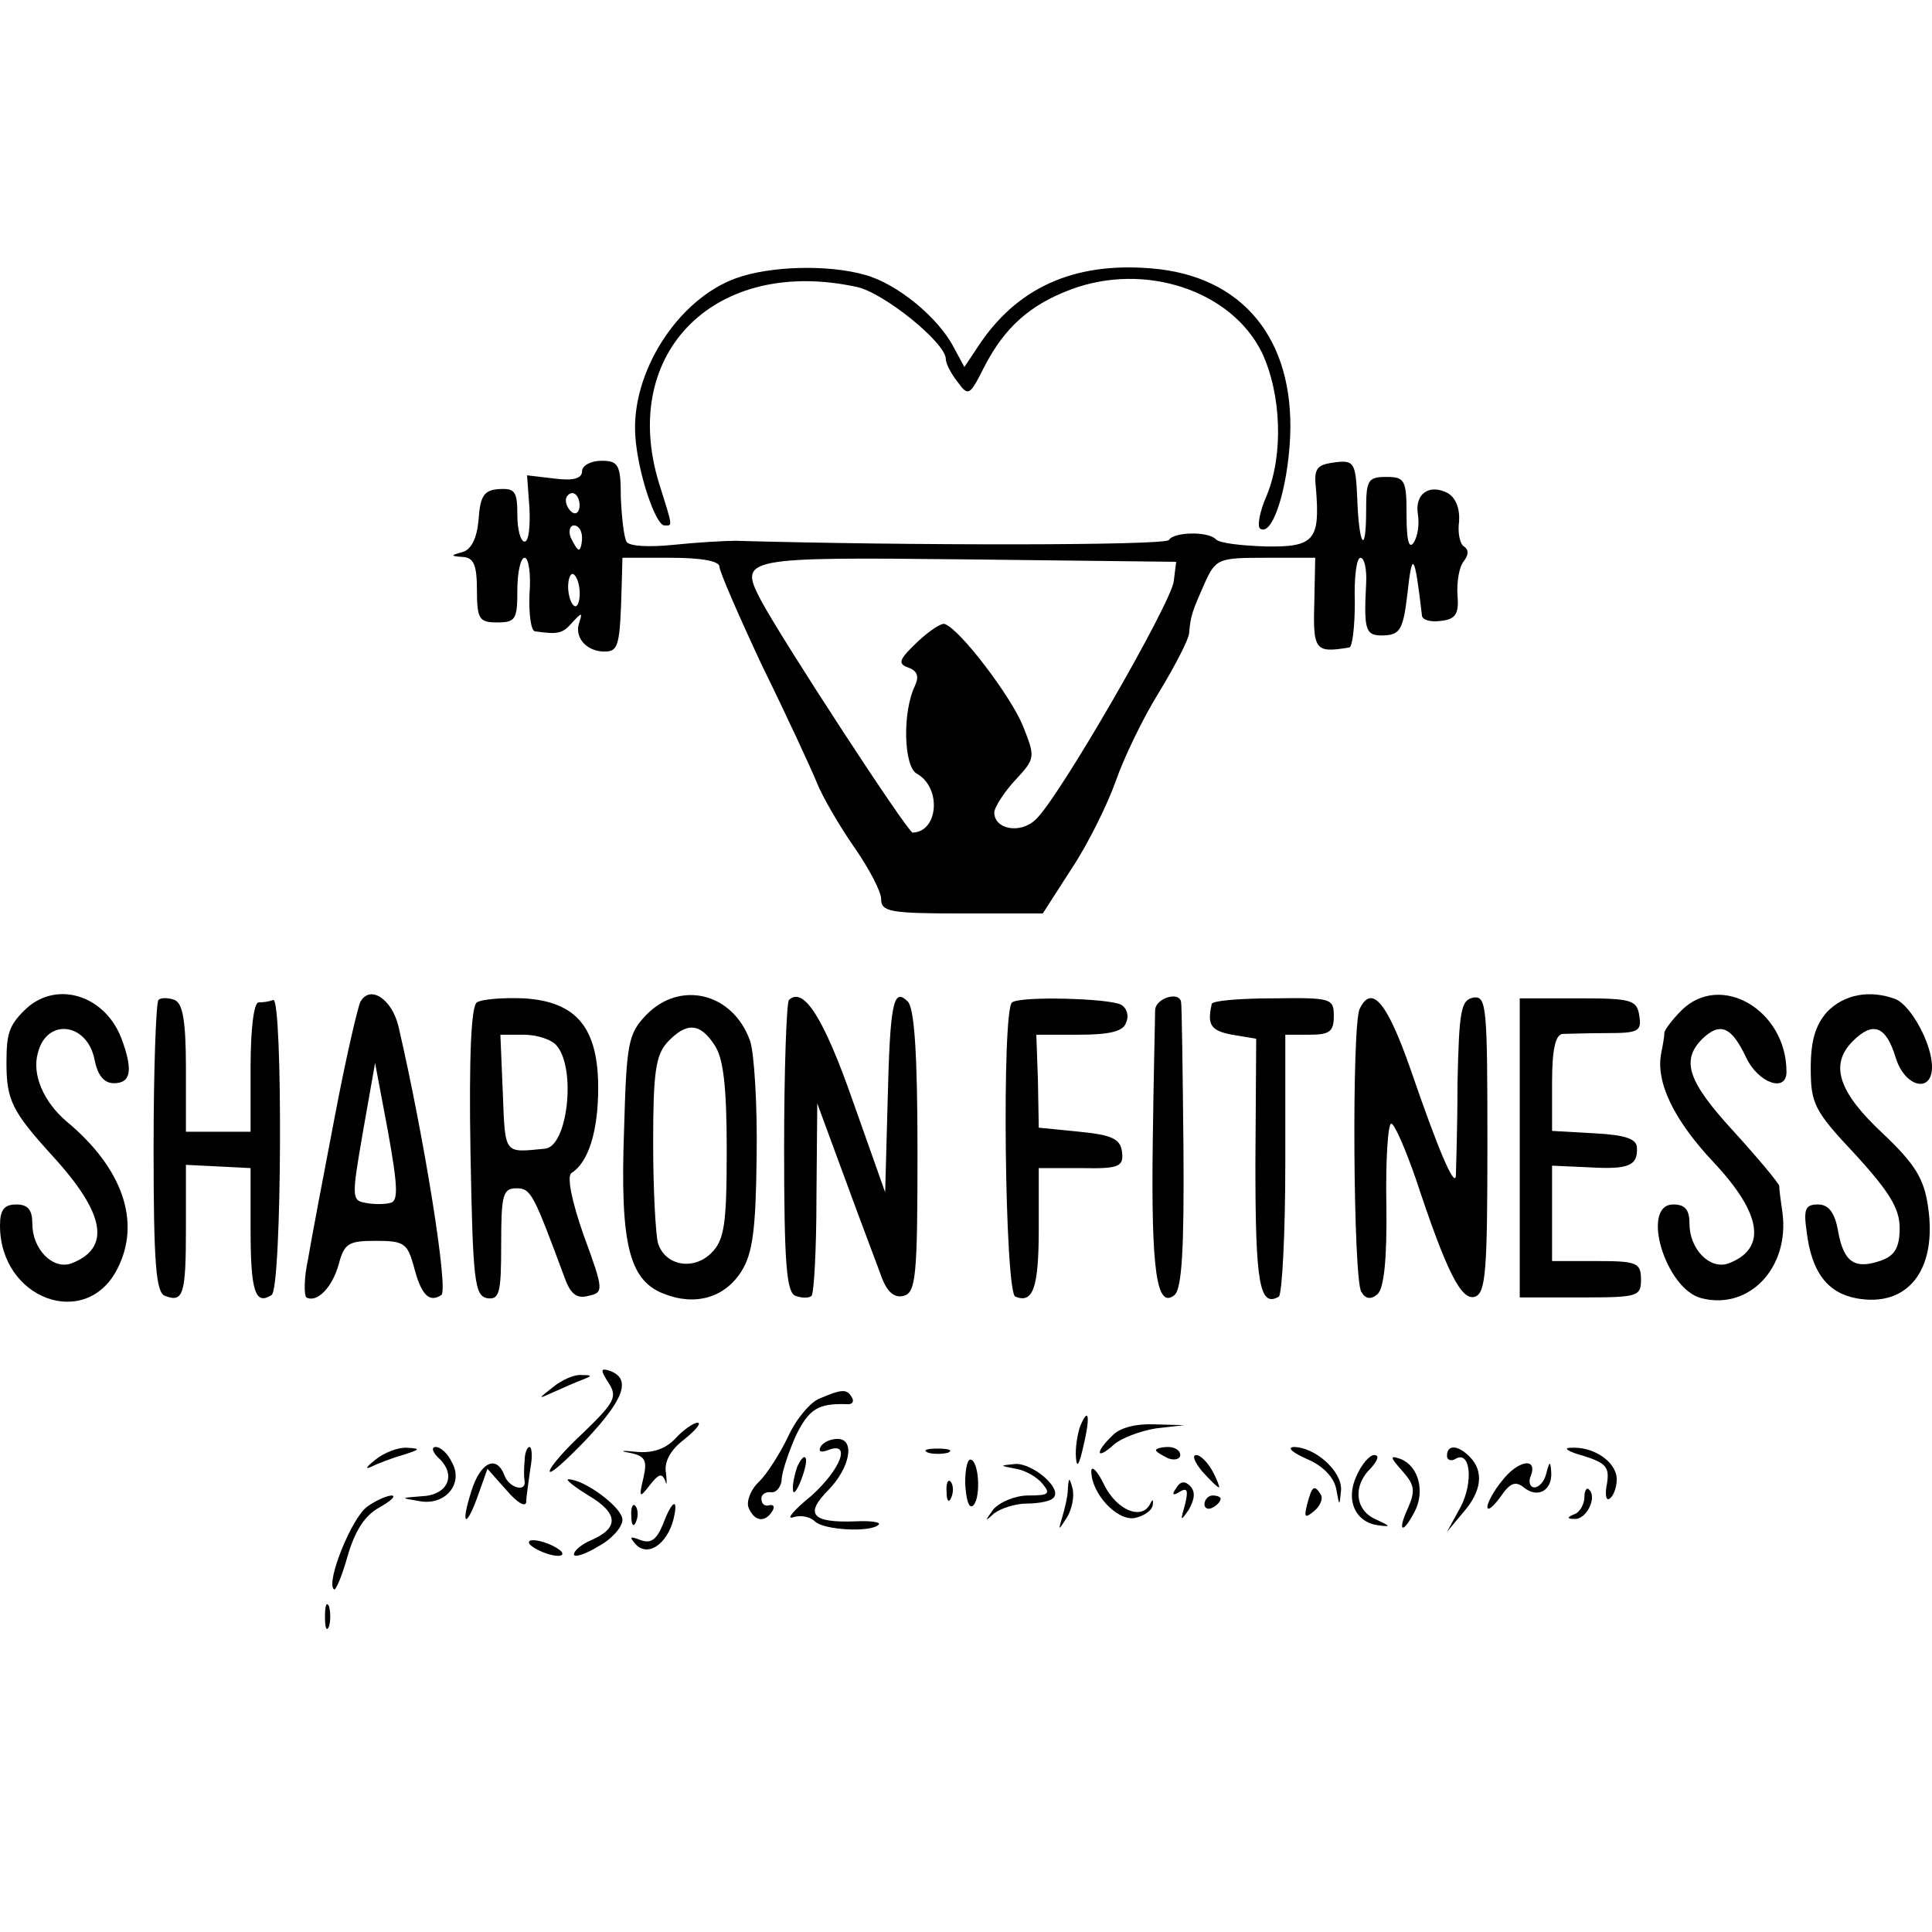 <?xml version="1.0" standalone="no"?>
<!DOCTYPE svg PUBLIC "-//W3C//DTD SVG 20010904//EN"
 "http://www.w3.org/TR/2001/REC-SVG-20010904/DTD/svg10.dtd">
<svg version="1.0" xmlns="http://www.w3.org/2000/svg"
 width="239pt" height="239pt" viewBox="0 0 239 239"
 preserveAspectRatio="xMidYMid meet">
<g transform="translate(0,239) scale(0.1,-0.1)"
fill="#000000" stroke="none">
<path d="M911 2046 c-73 -26 -131 -118 -125 -196 3 -45 25 -110 36 -110 10 0
11 -4 -7 53 -49 162 71 280 245 242 33 -7 110 -69 110 -89 0 -6 7 -19 15 -29
13 -18 15 -16 33 20 25 48 56 76 107 95 91 34 198 -1 236 -78 24 -51 27 -126
6 -177 -9 -20 -12 -39 -8 -41 15 -10 34 49 37 114 5 121 -59 199 -172 208 -96
8 -167 -24 -215 -98 l-16 -24 -13 24 c-19 37 -70 79 -110 90 -46 13 -117 11
-159 -4z"/>
<path d="M720 1807 c0 -9 -11 -12 -34 -9 l-34 4 3 -41 c1 -23 -1 -41 -6 -41
-5 0 -9 15 -9 33 0 29 -3 33 -22 32 -19 -1 -24 -8 -26 -38 -2 -23 -9 -37 -20
-40 -15 -4 -15 -5 1 -6 13 -1 17 -10 17 -41 0 -36 3 -40 25 -40 23 0 25 4 25
40 0 22 4 40 9 40 5 0 8 -20 6 -45 -1 -25 2 -46 7 -46 28 -4 34 -3 46 11 12
13 13 13 8 -2 -5 -18 11 -35 34 -34 15 1 17 9 19 79 l1 37 60 0 c37 0 60 -4
60 -11 0 -6 24 -61 53 -123 30 -61 60 -126 67 -143 7 -18 28 -54 46 -80 19
-27 34 -56 34 -65 0 -16 11 -18 100 -18 l100 0 36 56 c20 30 44 79 54 107 10
29 34 79 54 111 20 33 37 66 37 73 2 22 4 27 19 61 14 31 17 32 76 32 l61 0
-1 -50 c-2 -65 0 -68 43 -61 4 0 7 26 7 56 -1 30 2 55 7 55 5 0 8 -15 7 -32
-3 -59 -1 -65 23 -64 19 1 23 8 28 51 6 55 9 51 18 -26 0 -6 11 -9 24 -7 18 2
22 9 20 32 -1 16 2 35 8 42 6 8 6 14 0 18 -5 3 -8 17 -6 31 1 16 -4 29 -14 35
-23 12 -41 -1 -37 -26 2 -12 0 -27 -5 -35 -6 -9 -9 2 -9 34 0 43 -2 47 -25 47
-23 0 -25 -4 -25 -42 0 -56 -9 -44 -11 16 -2 44 -4 47 -28 44 -22 -3 -26 -7
-23 -33 5 -63 -2 -72 -62 -71 -30 1 -58 4 -62 9 -10 10 -52 9 -58 -1 -4 -7
-323 -7 -536 -1 -14 0 -48 -2 -77 -5 -29 -3 -55 -2 -58 4 -3 5 -6 30 -7 55 0
40 -3 45 -24 45 -13 0 -24 -6 -24 -13z m-3 -42 c0 -8 -4 -12 -9 -9 -4 3 -8 9
-8 15 0 5 4 9 8 9 5 0 9 -7 9 -15z m3 -40 c0 -8 -2 -15 -4 -15 -2 0 -6 7 -10
15 -3 8 -1 15 4 15 6 0 10 -7 10 -15z m732 -54 c-3 -27 -143 -270 -171 -295
-19 -18 -51 -12 -51 9 0 6 12 25 26 40 25 27 25 28 9 68 -15 36 -76 117 -96
125 -4 2 -19 -8 -34 -22 -23 -22 -25 -27 -11 -32 11 -4 13 -11 8 -22 -16 -33
-14 -100 2 -109 31 -17 27 -72 -5 -73 -6 0 -162 239 -188 288 -27 52 -22 53
256 50 l258 -3 -3 -24z m-735 -11 c1 -11 -2 -20 -5 -20 -4 0 -8 9 -9 20 -1 11
2 20 5 20 4 0 8 -9 9 -20z"/>
<path d="M30 1140 c-19 -19 -22 -29 -22 -65 0 -46 7 -60 57 -115 65 -71 73
-114 23 -133 -23 -8 -48 18 -48 49 0 17 -5 24 -20 24 -15 0 -20 -7 -20 -26 0
-91 106 -130 145 -54 30 58 7 125 -63 183 -28 24 -43 58 -35 85 11 43 61 37
70 -9 4 -20 12 -29 24 -29 21 0 24 16 9 56 -21 54 -82 72 -120 34z"/>
<path d="M196 1153 c-3 -4 -6 -86 -6 -184 0 -142 3 -178 14 -182 23 -9 26 2
26 84 l0 78 40 -2 40 -2 0 -77 c0 -76 6 -93 26 -80 13 8 14 369 2 365 -5 -2
-12 -3 -18 -3 -6 0 -10 -33 -10 -80 l0 -80 -40 0 -40 0 0 79 c0 58 -4 80 -14
84 -8 3 -17 3 -20 0z"/>
<path d="M446 1151 c-3 -5 -18 -69 -32 -143 -14 -73 -29 -152 -33 -176 -5 -23
-5 -44 -2 -47 13 -7 32 12 40 41 7 26 12 29 46 29 35 0 39 -3 47 -32 9 -35 19
-45 34 -35 9 6 -21 194 -53 332 -8 34 -35 52 -47 31z m37 -249 c-7 -2 -21 -2
-31 0 -17 3 -17 7 -3 88 l15 85 16 -85 c12 -67 13 -86 3 -88z"/>
<path d="M590 1150 c-7 -4 -10 -65 -8 -185 3 -161 5 -178 21 -181 15 -2 17 7
17 67 0 61 2 69 19 69 18 0 21 -7 60 -112 7 -19 15 -25 29 -21 19 4 19 7 -6
75 -15 43 -21 73 -15 77 21 13 33 52 33 105 0 75 -27 107 -92 111 -26 1 -52
-1 -58 -5z m99 -54 c24 -29 13 -125 -15 -127 -51 -5 -49 -8 -52 69 l-3 72 29
0 c16 0 35 -6 41 -14z"/>
<path d="M799 1134 c-22 -23 -24 -35 -27 -142 -5 -140 6 -185 48 -202 39 -16
76 -6 97 27 14 22 18 51 19 142 1 64 -3 128 -8 143 -21 60 -87 76 -129 32z
m85 -37 c11 -16 15 -52 15 -130 0 -92 -3 -111 -19 -127 -22 -22 -57 -16 -66
12 -3 11 -6 67 -6 124 0 86 3 108 17 124 24 26 41 25 59 -3z"/>
<path d="M976 1153 c-3 -3 -6 -86 -6 -184 0 -142 3 -178 14 -182 8 -3 17 -3
20 0 3 4 6 58 6 122 l1 116 35 -95 c19 -52 40 -107 45 -121 7 -18 16 -25 27
-22 15 4 17 24 17 178 0 123 -4 178 -12 186 -18 18 -22 -1 -25 -126 l-3 -110
-40 113 c-36 103 -61 142 -79 125z"/>
<path d="M1252 1150 c-13 -9 -9 -359 4 -364 22 -9 29 11 29 84 l0 75 53 0 c47
-1 52 2 50 20 -2 16 -12 21 -53 25 l-50 5 -1 58 -2 57 53 0 c37 0 55 4 58 15
4 8 1 18 -6 22 -14 8 -124 11 -135 3z"/>
<path d="M1429 1141 c0 -9 -2 -83 -3 -166 -2 -158 5 -205 27 -187 9 8 12 56
11 184 -1 95 -2 176 -3 179 -3 13 -31 4 -32 -10z"/>
<path d="M1499 1148 c-6 -26 -1 -33 25 -38 l30 -5 -1 -155 c0 -147 5 -178 29
-164 4 3 8 77 8 165 l0 159 30 0 c25 0 30 4 30 23 0 22 -3 23 -75 22 -41 0
-76 -3 -76 -7z"/>
<path d="M1682 1142 c-10 -21 -8 -334 2 -350 5 -9 12 -10 20 -3 8 7 12 43 11
111 -1 55 2 100 6 100 4 0 17 -30 30 -67 39 -118 57 -153 74 -147 13 5 15 33
15 189 0 169 -1 183 -17 181 -16 -3 -18 -16 -20 -107 0 -57 -2 -108 -2 -114
-2 -14 -22 33 -56 132 -29 83 -48 106 -63 75z"/>
<path d="M1880 970 l0 -185 75 0 c71 0 75 1 75 22 0 21 -5 23 -55 23 l-55 0 0
59 0 59 45 -2 c50 -3 61 2 60 24 0 11 -14 16 -52 18 l-53 3 0 60 c0 40 4 59
13 60 6 0 31 1 55 1 38 0 43 2 40 21 -3 20 -9 22 -75 22 l-73 0 0 -185z"/>
<path d="M2080 1140 c-11 -11 -20 -23 -21 -27 0 -5 -2 -16 -4 -26 -7 -36 16
-83 65 -135 60 -64 66 -107 18 -125 -23 -8 -48 18 -48 49 0 17 -5 24 -20 24
-41 0 -10 -105 35 -116 59 -15 109 38 100 106 -2 14 -4 28 -4 33 -1 4 -26 34
-56 67 -57 62 -66 88 -39 115 22 21 36 15 54 -23 15 -32 50 -44 50 -18 0 77
-82 124 -130 76z"/>
<path d="M2260 1138 c-14 -16 -20 -35 -20 -69 0 -44 4 -53 55 -107 42 -46 55
-67 55 -91 0 -24 -6 -34 -22 -40 -33 -12 -47 -3 -54 35 -4 24 -12 34 -25 34
-16 0 -18 -6 -14 -34 6 -49 25 -75 61 -82 64 -12 101 35 89 114 -5 34 -16 52
-55 89 -56 52 -67 86 -38 115 25 25 41 19 53 -20 11 -37 45 -45 45 -12 0 29
-26 76 -45 84 -32 12 -64 6 -85 -16z"/>
<path d="M753 679 c11 -17 7 -24 -30 -60 -24 -22 -43 -44 -43 -49 0 -5 20 13
45 39 47 50 56 75 30 85 -12 4 -13 2 -2 -15z"/>
<path d="M684 674 c-19 -15 -19 -15 1 -6 11 5 27 12 35 15 13 5 13 6 -1 6 -8
1 -24 -6 -35 -15z"/>
<path d="M1014 660 c-11 -4 -29 -25 -39 -47 -10 -21 -26 -46 -36 -56 -10 -9
-16 -24 -13 -32 7 -17 20 -19 29 -5 4 6 2 9 -3 8 -6 -2 -10 2 -10 7 -1 6 5 10
12 9 6 -1 13 7 13 17 1 10 9 34 18 54 16 32 27 39 62 38 7 -1 10 3 7 8 -6 11
-12 11 -40 -1z"/>
<path d="M1336 625 c-3 -9 -6 -26 -5 -38 1 -14 4 -9 9 13 9 37 7 52 -4 25z"/>
<path d="M836 611 c-12 -13 -28 -19 -49 -17 -18 2 -21 1 -9 -1 20 -4 23 -9 18
-31 -6 -25 -5 -26 8 -9 11 14 15 15 19 5 2 -7 2 -3 1 9 -3 14 5 29 22 42 15
12 22 21 17 21 -5 0 -18 -9 -27 -19z"/>
<path d="M1376 614 c-22 -21 -20 -31 2 -11 9 8 33 17 52 20 l35 4 -37 1 c-22
1 -43 -4 -52 -14z"/>
<path d="M1015 600 c-3 -6 1 -7 9 -4 30 12 16 -24 -21 -57 -21 -17 -31 -29
-22 -26 9 3 21 1 27 -5 11 -11 70 -14 79 -4 3 3 -10 5 -29 4 -54 -2 -63 9 -33
39 27 28 33 63 11 63 -8 0 -18 -4 -21 -10z"/>
<path d="M464 584 c-10 -8 -13 -12 -6 -9 8 4 26 11 40 15 22 7 23 8 6 9 -11 1
-29 -6 -40 -15z"/>
<path d="M544 585 c21 -21 9 -45 -23 -46 -26 -2 -26 -2 -2 -6 32 -6 55 22 40
48 -5 11 -14 19 -20 19 -6 0 -4 -7 5 -15z"/>
<path d="M649 583 c-1 -10 -1 -21 0 -25 2 -15 -20 -8 -25 7 -10 26 -30 16 -41
-20 -14 -44 -6 -46 9 -3 l11 31 24 -27 c13 -15 23 -21 24 -14 0 7 3 25 5 41 3
15 2 27 -1 27 -3 0 -6 -8 -6 -17z"/>
<path d="M1148 593 c6 -2 18 -2 25 0 6 3 1 5 -13 5 -14 0 -19 -2 -12 -5z"/>
<path d="M1430 596 c0 -2 7 -6 15 -10 8 -3 15 -1 15 4 0 6 -7 10 -15 10 -8 0
-15 -2 -15 -4z"/>
<path d="M1617 585 c19 -8 33 -22 36 -37 4 -22 4 -22 6 -1 1 23 -32 53 -59 53
-8 -1 -1 -7 17 -15z"/>
<path d="M1790 589 c0 -5 5 -7 10 -4 19 12 23 -28 7 -59 l-17 -31 20 24 c23
26 26 51 8 69 -15 15 -28 15 -28 1z"/>
<path d="M1959 589 c28 -9 32 -14 29 -34 -3 -14 -1 -22 3 -19 5 3 9 14 9 24 0
21 -28 41 -57 39 -10 0 -3 -5 16 -10z"/>
<path d="M986 575 c-3 -9 -6 -22 -5 -28 0 -7 5 -1 10 12 5 13 8 26 5 28 -2 2
-6 -3 -10 -12z"/>
<path d="M1194 555 c1 -18 4 -31 9 -28 10 6 9 51 -1 57 -5 3 -8 -10 -8 -29z"/>
<path d="M1487 570 c10 -11 19 -20 21 -20 1 0 -2 9 -8 20 -6 11 -15 20 -20 20
-6 0 -2 -9 7 -20z"/>
<path d="M1678 564 c-14 -30 -1 -58 28 -61 15 -2 14 -1 -3 7 -27 11 -30 42 -7
64 8 9 11 16 4 16 -6 0 -16 -12 -22 -26z"/>
<path d="M1735 570 c15 -17 16 -24 7 -45 -14 -30 -7 -34 8 -5 13 25 5 56 -17
65 -14 5 -14 3 2 -15z"/>
<path d="M1257 573 c12 -2 27 -11 33 -19 10 -12 7 -14 -18 -14 -16 0 -35 -8
-43 -17 -11 -15 -11 -16 1 -5 8 6 26 12 40 12 15 0 30 3 33 7 12 11 -25 43
-47 42 -20 -2 -20 -2 1 -6z"/>
<path d="M1350 570 c0 -27 31 -61 53 -58 11 2 22 9 23 16 1 7 0 8 -3 2 -10
-21 -41 -9 -57 23 -8 17 -16 25 -16 17z"/>
<path d="M1858 558 c-10 -12 -18 -27 -18 -32 0 -6 7 0 16 12 12 18 19 20 29
12 17 -14 35 -4 34 18 -1 15 -2 15 -6 0 -2 -10 -9 -18 -15 -18 -5 0 -8 7 -4
15 8 23 -17 18 -36 -7z"/>
<path d="M728 540 c37 -22 38 -40 4 -55 -12 -5 -22 -13 -22 -18 0 -4 14 0 30
10 17 9 30 24 30 33 0 15 -47 50 -67 50 -4 0 7 -9 25 -20z"/>
<path d="M1171 544 c0 -11 3 -14 6 -6 3 7 2 16 -1 19 -3 4 -6 -2 -5 -13z"/>
<path d="M1321 548 c0 -9 -4 -25 -7 -35 -5 -17 -5 -17 6 0 6 10 9 25 7 35 -4
15 -5 15 -6 0z"/>
<path d="M1455 549 c-6 -8 -4 -10 5 -4 9 5 10 1 6 -16 -6 -21 -6 -22 5 -6 7
13 8 22 1 29 -6 6 -12 6 -17 -3z"/>
<path d="M1617 529 c-4 -16 -3 -18 9 -8 7 6 11 15 8 20 -8 13 -11 11 -17 -12z"/>
<path d="M1960 538 c0 -9 -6 -19 -12 -21 -10 -4 -10 -6 0 -6 14 -1 28 26 18
36 -3 4 -6 -1 -6 -9z"/>
<path d="M454 526 c-19 -14 -51 -93 -41 -102 2 -3 10 16 17 41 9 31 21 50 39
60 14 8 21 14 16 15 -6 0 -20 -6 -31 -14z"/>
<path d="M1490 529 c0 -5 5 -7 10 -4 6 3 10 8 10 11 0 2 -4 4 -10 4 -5 0 -10
-5 -10 -11z"/>
<path d="M781 514 c0 -11 3 -14 6 -6 3 7 2 16 -1 19 -3 4 -6 -2 -5 -13z"/>
<path d="M820 504 c-8 -19 -15 -24 -28 -19 -13 5 -14 4 -5 -6 15 -15 38 1 46
31 7 29 -2 24 -13 -6z"/>
<path d="M655 480 c3 -4 14 -10 25 -13 11 -3 18 -2 15 3 -3 4 -14 10 -25 13
-11 3 -18 2 -15 -3z"/>
<path d="M402 390 c0 -14 2 -19 5 -12 2 6 2 18 0 25 -3 6 -5 1 -5 -13z"/>
</g>
</svg>

